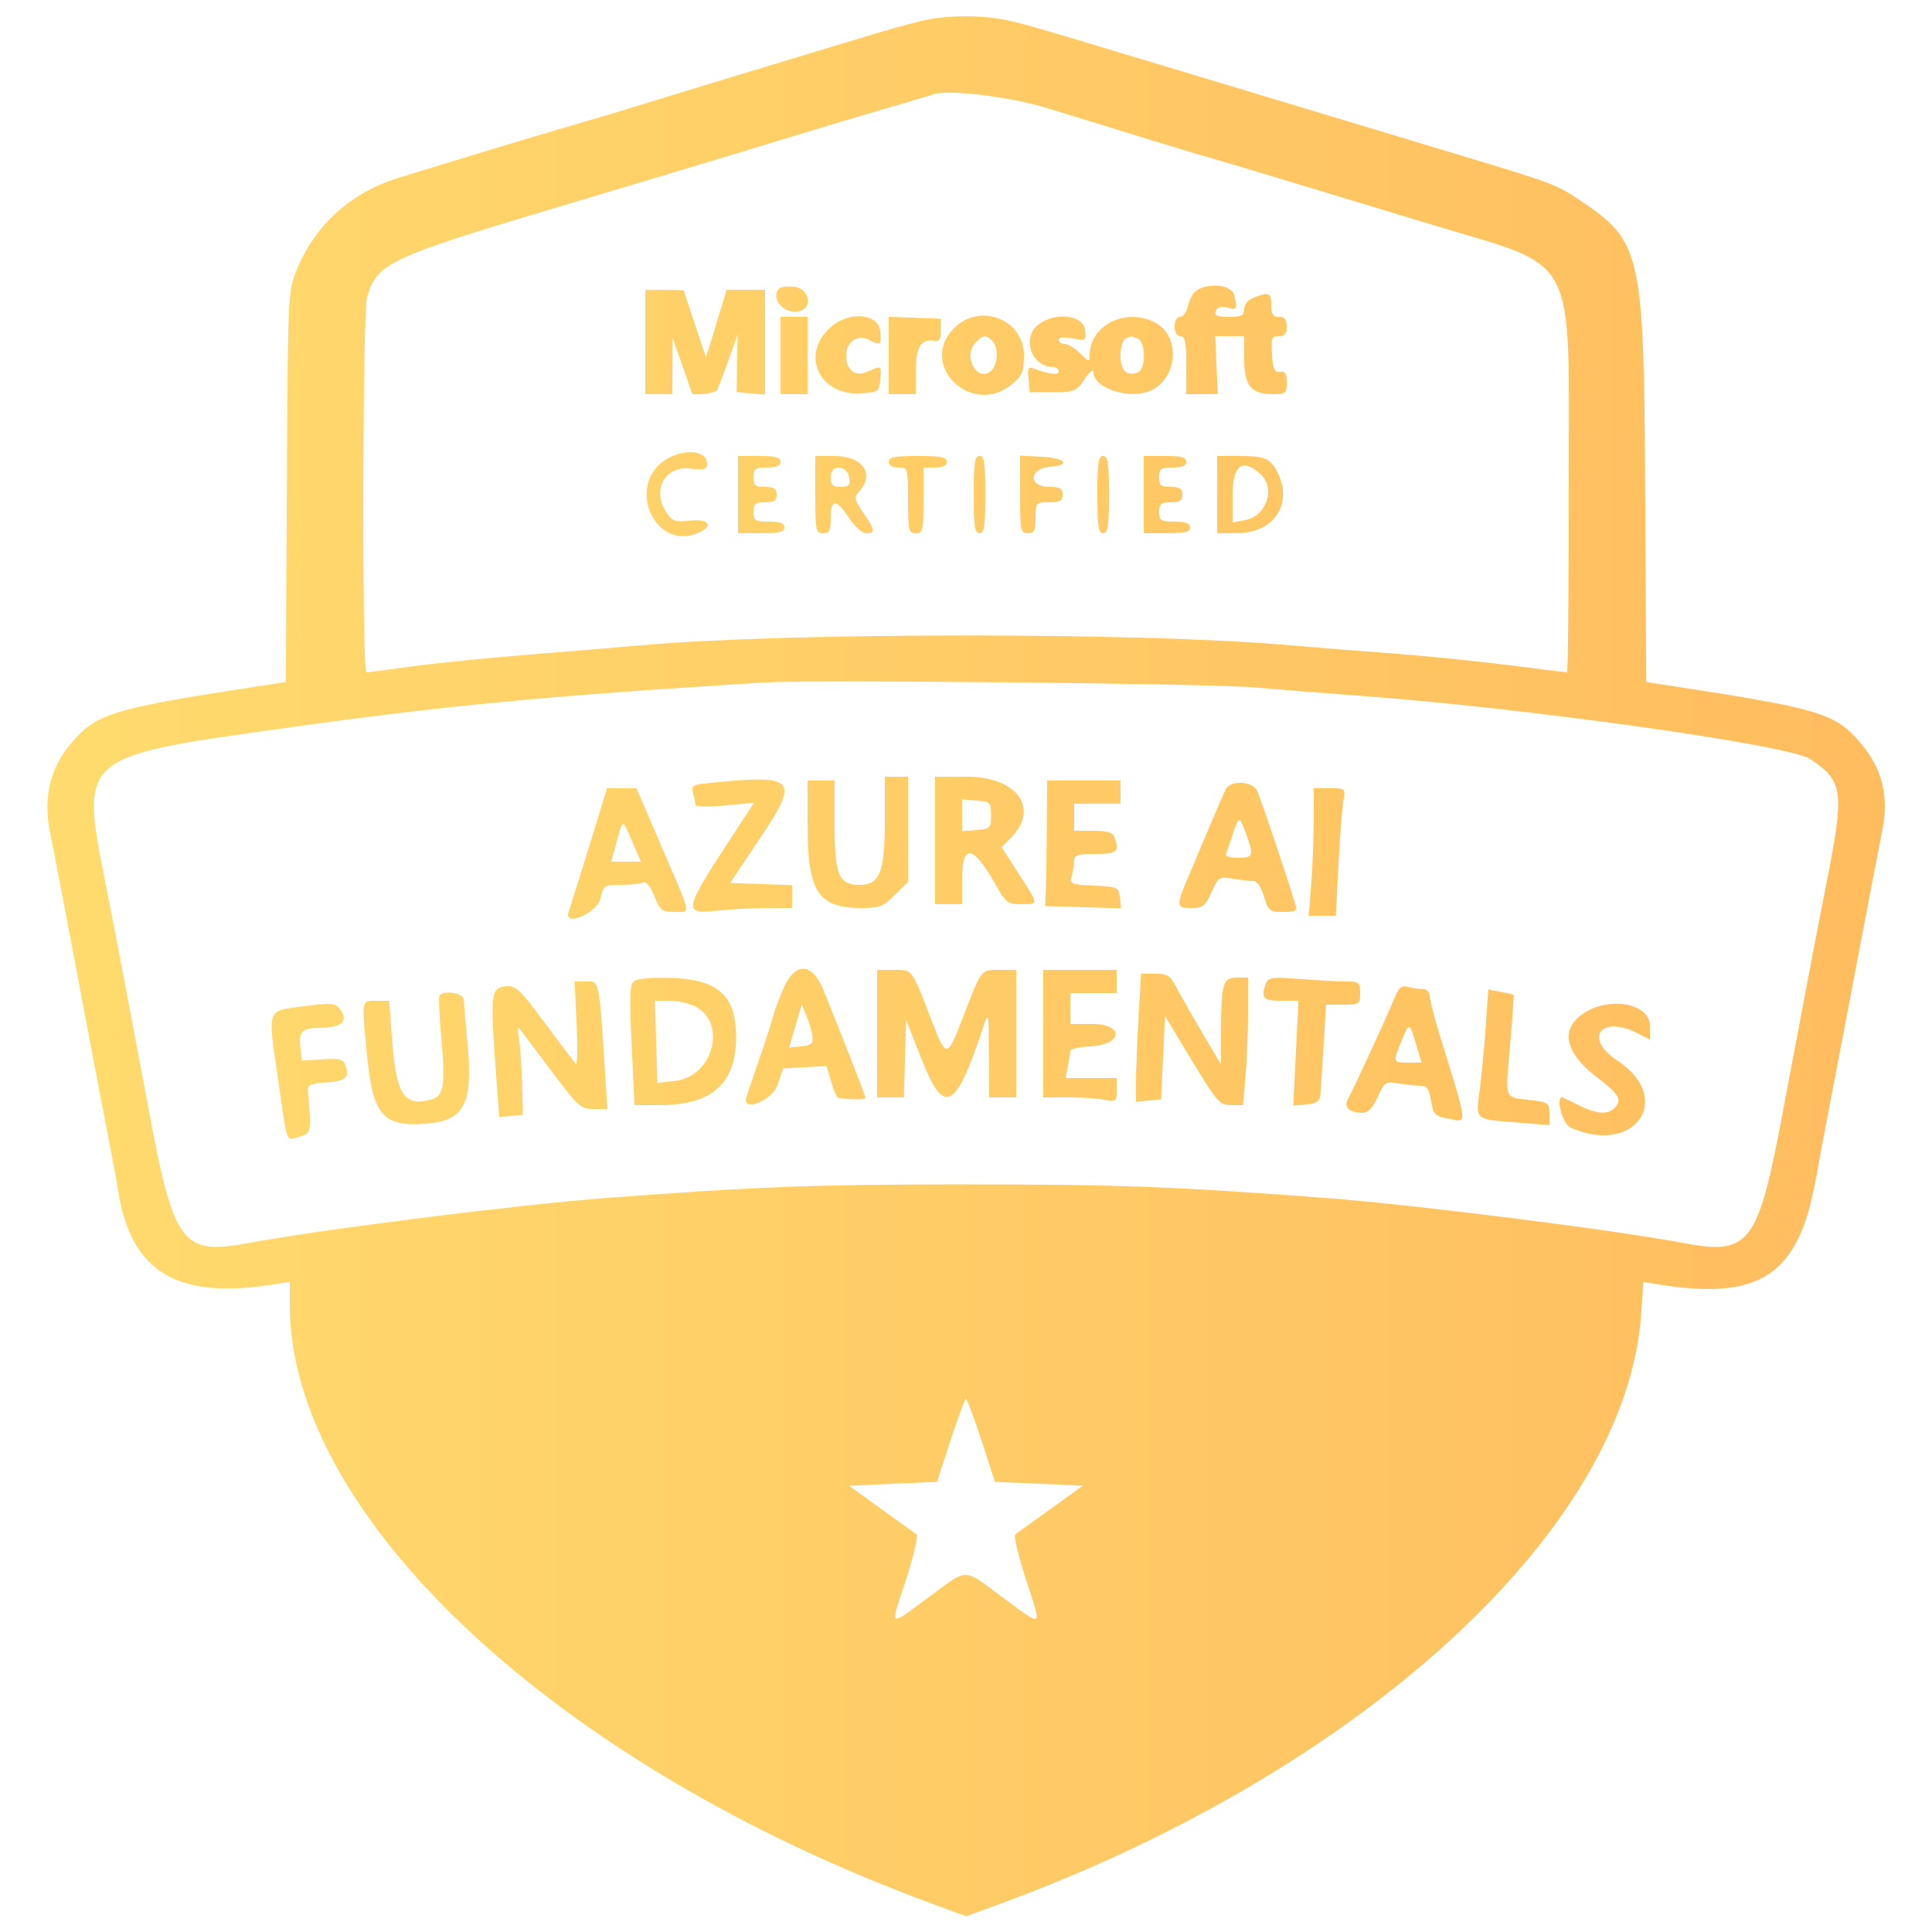 <svg id="svg" version="1.1" xmlns="http://www.w3.org/2000/svg" xmlns:xlink="http://www.w3.org/1999/xlink" width="400"
    height="400" viewBox="0, 0, 400,400">
    <defs>
        <linearGradient id="grad1" x1="0%" y1="0%" x2="100%" y2="0%">
        <stop offset="0%" stop-color="#FFDB6E" />
        <stop offset="100%" stop-color="#FFBC5E" />
        </linearGradient>
    </defs>
    <g id="svgg" fill="url(#grad1)" stroke="none">
        <path id="path0"
            d="M192.400 3.985 C 190.640 4.306,186.140 5.488,182.400 6.611 C 166.836 11.285,133.025 21.556,130.800 22.285 C 129.480 22.718,124.440 24.219,119.600 25.621 C 111.736 27.898,97.214 32.288,82.400 36.866 C 72.612 39.891,65.161 46.652,61.416 55.911 C 59.622 60.345,59.597 60.891,59.389 100.800 L 59.178 141.200 52.589 142.215 C 23.203 146.744,20.017 147.722,14.803 153.814 C 10.328 159.042,8.879 165.204,10.401 172.539 C 11.240 176.580,14.447 193.377,18.012 212.400 C 19.167 218.560,20.959 227.920,21.994 233.200 C 23.029 238.480,24.127 244.420,24.434 246.400 C 27.054 263.328,36.592 269.119,56.600 265.931 L 60.000 265.389 60.000 270.176 C 60.000 313.947,115.176 365.468,192.620 394.011 L 200.039 396.745 206.620 394.338 C 281.965 366.779,336.714 316.523,339.776 272.111 L 340.237 265.421 343.518 265.947 C 364.428 269.298,372.356 263.996,375.921 244.279 C 376.784 239.505,378.226 231.820,379.125 227.200 C 380.025 222.580,382.567 209.260,384.776 197.600 C 386.984 185.940,389.153 174.663,389.596 172.539 C 391.179 164.940,389.820 159.215,385.136 153.742 C 379.989 147.728,376.765 146.743,347.418 142.215 L 340.837 141.200 340.609 100.800 C 340.335 52.097,339.849 49.987,326.933 41.333 C 322.251 38.197,321.194 37.807,300.800 31.685 C 292.660 29.241,281.680 25.929,276.400 24.325 C 271.120 22.720,265.000 20.872,262.800 20.218 C 260.600 19.564,251.060 16.691,241.600 13.833 C 213.438 5.327,210.959 4.614,207.200 3.940 C 202.882 3.167,196.779 3.185,192.400 3.985 M216.800 22.380 C 221.420 23.800,230.240 26.517,236.400 28.417 C 242.560 30.317,248.860 32.216,250.400 32.637 C 252.865 33.310,272.063 39.096,296.400 46.499 C 327.233 55.878,324.789 51.119,324.796 101.800 C 324.798 122.370,324.634 139.200,324.431 139.200 C 324.227 139.200,318.557 138.503,311.831 137.650 C 305.104 136.798,294.200 135.711,287.600 135.235 C 281.000 134.758,271.820 134.028,267.200 133.611 C 237.051 130.889,163.418 130.881,132.800 133.597 C 128.180 134.007,117.448 134.899,108.951 135.579 C 100.454 136.260,89.681 137.353,85.012 138.008 C 80.342 138.664,76.224 139.200,75.861 139.200 C 74.909 139.200,75.037 65.021,75.995 61.572 C 77.947 54.545,80.547 53.312,115.200 42.976 C 131.878 38.002,153.305 31.544,163.600 28.389 C 169.760 26.501,178.760 23.810,183.600 22.410 C 188.440 21.010,192.760 19.723,193.200 19.550 C 196.023 18.440,209.077 20.005,216.800 22.380 M161.371 59.695 C 159.269 61.798,162.552 65.367,165.677 64.376 C 168.423 63.504,167.423 59.661,164.371 59.362 C 163.035 59.231,161.685 59.381,161.371 59.695 M247.863 60.029 C 247.127 60.458,246.288 61.887,245.999 63.205 C 245.710 64.522,244.961 65.600,244.336 65.600 C 243.658 65.600,243.200 66.405,243.200 67.600 C 243.200 68.844,243.653 69.600,244.400 69.600 C 245.360 69.600,245.600 70.800,245.600 75.600 L 245.600 81.600 248.863 81.600 L 252.126 81.600 251.863 75.598 L 251.600 69.596 254.600 69.598 L 257.600 69.600 257.600 74.276 C 257.600 79.834,259.013 81.600,263.463 81.600 C 266.202 81.600,266.400 81.436,266.400 79.165 C 266.400 77.290,266.078 76.784,265.000 76.965 C 263.857 77.157,263.555 76.504,263.356 73.400 C 263.139 70.020,263.294 69.600,264.756 69.600 C 265.976 69.600,266.400 69.084,266.400 67.600 C 266.400 66.133,265.973 65.600,264.800 65.600 C 263.556 65.600,263.200 65.067,263.200 63.200 C 263.200 60.595,262.765 60.397,259.652 61.580 C 258.382 62.063,257.600 62.978,257.600 63.980 C 257.600 65.334,257.080 65.600,254.425 65.600 C 251.938 65.600,251.350 65.341,251.709 64.406 C 252.019 63.597,252.786 63.367,254.083 63.692 C 256.108 64.200,256.270 63.890,255.496 61.000 C 254.968 59.031,250.539 58.467,247.863 60.029 M133.600 70.800 L 133.600 81.600 136.400 81.600 L 139.200 81.600 139.230 75.800 L 139.260 70.000 141.230 75.538 C 142.313 78.584,143.200 81.194,143.200 81.338 C 143.200 82.003,147.963 81.507,148.402 80.796 C 148.675 80.354,149.760 77.564,150.812 74.596 L 152.725 69.200 152.613 75.200 L 152.501 81.200 155.451 81.448 L 158.400 81.697 158.400 70.848 L 158.400 60.000 154.426 60.000 L 150.451 60.000 148.313 67.000 L 146.174 74.000 143.898 67.200 C 142.647 63.460,141.618 60.310,141.612 60.200 C 141.605 60.090,139.800 60.000,137.600 60.000 L 133.600 60.000 133.600 70.800 M161.600 73.600 L 161.600 81.600 164.400 81.600 L 167.200 81.600 167.200 73.600 L 167.200 65.600 164.400 65.600 L 161.600 65.600 161.600 73.600 M172.135 67.609 C 165.578 73.126,169.488 82.005,178.227 81.443 C 181.840 81.210,182.011 81.090,182.251 78.600 C 182.532 75.682,182.466 75.640,179.661 76.918 C 177.054 78.106,175.200 76.698,175.200 73.530 C 175.200 70.733,177.618 69.125,179.947 70.372 C 182.277 71.618,182.523 71.428,182.251 68.600 C 181.896 64.920,176.015 64.344,172.135 67.609 M184.000 73.597 L 184.000 81.600 186.800 81.600 L 189.600 81.600 189.600 76.898 C 189.600 71.915,190.672 70.096,193.341 70.551 C 194.484 70.746,194.800 70.280,194.800 68.400 L 194.800 66.000 189.400 65.797 L 184.000 65.594 184.000 73.597 M197.538 67.938 C 189.923 75.554,201.255 86.499,209.539 79.529 C 211.661 77.743,212.000 76.926,212.000 73.600 C 212.000 66.104,202.925 62.552,197.538 67.938 M214.956 67.221 C 211.433 69.992,213.590 76.000,218.108 76.000 C 218.709 76.000,219.200 76.399,219.200 76.887 C 219.200 77.735,217.162 77.503,214.016 76.295 C 212.907 75.870,212.726 76.239,212.941 78.492 L 213.200 81.200 217.968 81.200 C 222.497 81.200,222.828 81.064,224.568 78.482 C 225.618 76.923,226.400 76.301,226.400 77.024 C 226.400 80.567,234.385 82.942,238.653 80.669 C 243.985 77.829,244.287 69.431,239.153 66.776 C 233.020 63.604,225.600 67.341,225.600 73.601 C 225.600 74.984,225.415 74.943,223.636 73.164 C 222.556 72.084,221.116 71.200,220.436 71.200 C 219.756 71.200,219.200 70.824,219.200 70.364 C 219.200 69.838,220.262 69.727,222.063 70.065 C 224.846 70.587,224.918 70.538,224.663 68.301 C 224.306 65.178,218.390 64.519,214.956 67.221 M205.440 70.560 C 206.807 71.927,206.627 75.615,205.133 76.856 C 202.241 79.256,199.291 73.623,202.014 70.901 C 203.567 69.348,204.168 69.288,205.440 70.560 M235.535 70.086 C 237.232 70.737,237.285 76.443,235.600 77.089 C 233.278 77.980,232.000 76.735,232.000 73.581 C 232.000 71.891,232.446 70.354,233.000 70.130 C 233.550 69.908,234.061 69.698,234.135 69.663 C 234.209 69.628,234.839 69.819,235.535 70.086 M137.936 95.108 C 129.617 100.181,135.235 113.885,144.231 110.464 C 147.860 109.084,146.993 107.330,142.910 107.790 C 139.915 108.127,139.233 107.918,138.110 106.314 C 134.834 101.637,137.533 96.404,142.910 97.010 C 145.864 97.343,146.400 97.186,146.400 95.987 C 146.400 93.268,141.746 92.785,137.936 95.108 M152.800 102.400 L 152.800 110.400 157.600 110.400 C 161.333 110.400,162.400 110.133,162.400 109.200 C 162.400 108.333,161.511 108.000,159.200 108.000 C 156.320 108.000,156.000 107.800,156.000 106.000 C 156.000 104.311,156.373 104.000,158.400 104.000 C 160.267 104.000,160.800 103.644,160.800 102.400 C 160.800 101.156,160.267 100.800,158.400 100.800 C 156.373 100.800,156.000 100.489,156.000 98.800 C 156.000 97.048,156.347 96.800,158.800 96.800 C 160.756 96.800,161.600 96.438,161.600 95.600 C 161.600 94.679,160.578 94.400,157.200 94.400 L 152.800 94.400 152.800 102.400 M168.800 102.400 C 168.800 109.867,168.907 110.400,170.400 110.400 C 171.739 110.400,172.000 109.867,172.000 107.133 C 172.000 103.160,173.180 103.256,175.934 107.453 C 176.998 109.074,178.528 110.400,179.334 110.400 C 181.281 110.400,181.188 109.742,178.730 106.126 C 176.827 103.324,176.762 102.968,177.930 101.677 C 181.185 98.081,178.561 94.400,172.743 94.400 L 168.800 94.400 168.800 102.400 M184.000 95.600 C 184.000 96.347,184.756 96.800,186.000 96.800 C 187.976 96.800,188.000 96.880,188.000 103.600 C 188.000 109.867,188.125 110.400,189.600 110.400 C 191.075 110.400,191.200 109.867,191.200 103.600 L 191.200 96.800 193.600 96.800 C 195.200 96.800,196.000 96.400,196.000 95.600 C 196.000 94.640,194.800 94.400,190.000 94.400 C 185.200 94.400,184.000 94.640,184.000 95.600 M201.600 102.400 C 201.600 108.978,201.813 110.400,202.800 110.400 C 203.787 110.400,204.000 108.978,204.000 102.400 C 204.000 95.822,203.787 94.400,202.800 94.400 C 201.813 94.400,201.600 95.822,201.600 102.400 M211.200 102.360 C 211.200 109.867,211.306 110.400,212.800 110.400 C 214.133 110.400,214.400 109.867,214.400 107.200 C 214.400 104.076,214.467 104.000,217.200 104.000 C 219.467 104.000,220.000 103.695,220.000 102.400 C 220.000 101.105,219.467 100.800,217.200 100.800 C 212.846 100.800,213.028 97.010,217.400 96.648 C 221.890 96.277,220.654 94.835,215.609 94.560 L 211.200 94.320 211.200 102.360 M227.200 102.400 C 227.200 108.978,227.413 110.400,228.400 110.400 C 229.387 110.400,229.600 108.978,229.600 102.400 C 229.600 95.822,229.387 94.400,228.400 94.400 C 227.413 94.400,227.200 95.822,227.200 102.400 M236.800 102.400 L 236.800 110.400 241.600 110.400 C 245.333 110.400,246.400 110.133,246.400 109.200 C 246.400 108.333,245.511 108.000,243.200 108.000 C 240.320 108.000,240.000 107.800,240.000 106.000 C 240.000 104.311,240.373 104.000,242.400 104.000 C 244.267 104.000,244.800 103.644,244.800 102.400 C 244.800 101.156,244.267 100.800,242.400 100.800 C 240.373 100.800,240.000 100.489,240.000 98.800 C 240.000 97.048,240.347 96.800,242.800 96.800 C 244.756 96.800,245.600 96.438,245.600 95.600 C 245.600 94.679,244.578 94.400,241.200 94.400 L 236.800 94.400 236.800 102.400 M252.000 102.400 L 252.000 110.400 256.200 110.382 C 263.854 110.350,267.821 104.216,264.430 97.657 C 262.986 94.865,261.831 94.400,256.335 94.400 L 252.000 94.400 252.000 102.400 M175.856 99.000 C 176.064 100.466,175.730 100.800,174.056 100.800 C 172.381 100.800,172.000 100.419,172.000 98.744 C 172.000 96.009,175.463 96.238,175.856 99.000 M260.937 98.124 C 264.176 101.055,262.290 106.807,257.800 107.689 L 255.200 108.200 255.200 102.500 C 255.200 96.282,257.209 94.750,260.937 98.124 M259.600 142.315 C 264.880 142.777,274.600 143.548,281.200 144.028 C 315.396 146.515,370.457 154.232,374.782 157.144 C 381.721 161.814,381.946 163.664,378.003 183.600 C 376.156 192.935,373.138 208.770,369.158 230.000 C 363.946 257.810,362.313 259.951,348.336 257.321 C 333.785 254.582,292.458 249.384,274.400 248.021 C 243.260 245.670,231.071 245.210,200.000 245.210 C 168.929 245.210,156.740 245.670,125.600 248.021 C 107.542 249.384,66.215 254.582,51.664 257.321 C 37.687 259.951,36.054 257.810,30.842 230.000 C 26.697 207.887,23.822 192.825,21.985 183.600 C 16.576 156.433,16.250 156.728,58.176 150.855 C 92.459 146.052,111.945 144.189,158.000 141.312 C 167.895 140.694,250.381 141.508,259.600 142.315 M183.200 169.640 C 183.200 180.532,182.182 183.200,178.025 183.200 C 173.622 183.200,172.800 181.220,172.800 170.622 L 172.800 161.600 170.000 161.600 L 167.200 161.600 167.200 170.826 C 167.200 184.684,169.370 188.000,178.440 188.000 C 182.059 188.000,182.891 187.669,185.280 185.280 L 188.000 182.560 188.000 171.680 L 188.000 160.800 185.600 160.800 L 183.200 160.800 183.200 169.640 M193.600 174.000 L 193.600 187.200 196.400 187.200 L 199.200 187.200 199.200 182.000 C 199.200 174.512,201.502 174.917,206.168 183.224 C 208.225 186.886,208.636 187.198,211.400 187.199 C 215.114 187.200,215.131 187.411,210.881 180.841 L 207.362 175.401 209.262 173.501 C 215.368 167.391,210.603 160.800,200.080 160.800 L 193.600 160.800 193.600 174.000 M146.121 162.188 C 143.404 162.469,143.096 162.712,143.510 164.253 C 143.767 165.214,143.983 166.301,143.989 166.668 C 143.995 167.036,146.726 167.081,150.058 166.769 L 156.116 166.201 152.520 171.701 C 141.189 189.027,141.124 189.328,148.935 188.512 C 151.630 188.230,156.122 188.000,158.917 188.000 L 164.000 188.000 164.000 185.632 L 164.000 183.265 157.593 183.032 L 151.187 182.800 157.193 173.816 C 165.729 161.048,164.958 160.239,146.121 162.188 M216.750 170.600 C 216.722 175.550,216.632 181.400,216.550 183.600 L 216.400 187.600 224.256 187.830 L 232.112 188.059 231.856 185.830 C 231.609 183.681,231.416 183.591,226.517 183.360 C 221.719 183.133,221.461 183.021,221.906 181.360 C 222.166 180.392,222.383 178.970,222.389 178.200 C 222.398 177.038,223.147 176.800,226.800 176.800 C 231.313 176.800,231.876 176.292,230.714 173.265 C 230.363 172.350,229.146 172.000,226.314 172.000 L 222.400 172.000 222.400 169.200 L 222.400 166.400 227.200 166.400 L 232.000 166.400 232.000 164.000 L 232.000 161.600 224.400 161.600 L 216.800 161.600 216.750 170.600 M253.768 163.442 C 253.297 164.409,252.009 167.360,250.905 170.000 C 249.801 172.640,247.796 177.380,246.449 180.534 C 243.391 187.694,243.401 188.000,246.679 188.000 C 249.040 188.000,249.532 187.612,250.836 184.721 C 252.246 181.593,252.446 181.463,255.157 181.912 C 256.721 182.171,258.616 182.386,259.368 182.391 C 260.267 182.397,261.064 183.496,261.695 185.600 C 262.592 188.595,262.846 188.800,265.657 188.800 C 268.401 188.800,268.614 188.644,268.116 187.000 C 266.113 180.396,260.651 164.247,260.176 163.526 C 258.924 161.626,254.681 161.571,253.768 163.442 M122.803 172.600 C 121.215 177.770,119.395 183.594,118.758 185.543 C 118.121 187.491,117.600 189.223,117.600 189.391 C 117.600 191.669,123.651 188.767,124.254 186.200 C 124.934 183.305,125.080 183.200,128.414 183.200 C 130.314 183.200,132.391 183.000,133.030 182.755 C 133.828 182.448,134.596 183.323,135.489 185.555 C 136.661 188.485,137.060 188.800,139.594 188.800 C 143.091 188.800,143.332 190.074,137.091 175.553 L 131.782 163.200 128.735 163.200 L 125.689 163.200 122.803 172.600 M271.995 169.800 C 271.993 173.430,271.759 179.370,271.477 183.000 L 270.963 189.600 273.769 189.600 L 276.574 189.600 277.120 179.000 C 277.420 173.170,277.871 167.230,278.122 165.800 C 278.576 163.214,278.560 163.200,275.289 163.200 L 272.000 163.200 271.995 169.800 M205.200 168.800 C 205.200 171.458,205.048 171.613,202.200 171.848 L 199.200 172.097 199.200 168.800 L 199.200 165.503 202.200 165.752 C 205.048 165.987,205.200 166.142,205.200 168.800 M257.613 171.635 C 259.705 177.137,259.613 177.600,256.420 177.600 C 254.370 177.600,253.593 177.294,253.881 176.600 C 254.109 176.050,254.736 174.250,255.275 172.600 C 256.434 169.046,256.603 168.976,257.613 171.635 M131.051 174.600 L 132.710 178.400 129.630 178.400 L 126.550 178.400 127.371 175.400 C 129.081 169.149,128.707 169.230,131.051 174.600 M162.250 204.548 C 161.312 206.666,160.272 209.480,159.940 210.800 C 159.607 212.120,158.225 216.378,156.868 220.262 C 155.510 224.147,154.400 227.477,154.400 227.662 C 154.400 230.155,160.017 227.548,160.997 224.600 L 162.126 221.200 166.620 220.961 L 171.113 220.723 172.083 223.961 C 172.617 225.743,173.266 227.239,173.527 227.288 C 175.708 227.692,179.200 227.720,179.200 227.333 C 179.200 226.893,173.949 213.445,170.403 204.800 C 168.136 199.274,164.634 199.165,162.250 204.548 M181.600 214.000 L 181.600 227.200 184.372 227.200 L 187.144 227.200 187.372 219.171 L 187.600 211.143 190.768 219.208 C 195.491 231.233,197.847 229.987,203.639 212.400 C 204.642 209.354,204.696 209.633,204.746 218.200 L 204.800 227.200 207.600 227.200 L 210.400 227.200 210.400 214.000 L 210.400 200.800 206.928 200.800 C 203.015 200.800,203.321 200.388,199.112 211.303 C 196.113 219.081,195.887 219.081,192.888 211.303 C 188.679 200.388,188.985 200.800,185.072 200.800 L 181.600 200.800 181.600 214.000 M216.000 214.000 L 216.000 227.200 221.100 227.200 C 223.905 227.200,227.325 227.425,228.700 227.700 C 231.073 228.175,231.200 228.073,231.200 225.700 L 231.200 223.200 225.900 223.200 L 220.600 223.200 221.100 220.700 C 221.375 219.325,221.600 217.904,221.600 217.542 C 221.600 217.180,223.490 216.775,225.800 216.642 C 232.543 216.254,232.775 212.000,226.053 212.000 L 221.600 212.000 221.600 208.800 L 221.600 205.600 226.400 205.600 L 231.200 205.600 231.200 203.200 L 231.200 200.800 223.600 200.800 L 216.000 200.800 216.000 214.000 M235.726 210.600 C 235.441 215.550,235.206 221.513,235.204 223.851 L 235.200 228.101 237.800 227.851 L 240.400 227.600 240.800 218.976 L 241.200 210.352 246.773 219.576 C 251.982 228.197,252.510 228.800,254.856 228.800 L 257.365 228.800 257.883 222.679 C 258.167 219.313,258.400 213.373,258.400 209.479 L 258.400 202.400 256.093 202.400 C 253.200 202.400,252.827 203.628,252.807 213.200 L 252.792 220.400 248.789 213.600 C 246.587 209.860,244.183 205.630,243.445 204.200 C 242.302 201.984,241.671 201.600,239.174 201.600 L 236.244 201.600 235.726 210.600 M131.299 203.122 C 130.399 203.692,130.305 206.102,130.783 216.310 L 131.368 228.800 136.715 228.800 C 147.368 228.800,152.400 224.307,152.400 214.794 C 152.400 208.017,150.237 204.697,144.845 203.199 C 141.337 202.225,132.792 202.176,131.299 203.122 M262.127 203.557 C 260.967 206.582,261.491 207.200,265.220 207.200 L 268.841 207.200 268.296 218.060 L 267.751 228.920 270.475 228.660 C 272.512 228.466,273.240 227.996,273.360 226.800 C 273.448 225.920,273.752 221.330,274.037 216.600 L 274.554 208.000 278.077 208.000 C 281.458 208.000,281.600 207.903,281.600 205.600 C 281.600 203.361,281.399 203.200,278.600 203.195 C 276.950 203.193,272.687 202.964,269.127 202.686 C 263.463 202.245,262.589 202.354,262.127 203.557 M119.394 212.067 C 119.625 216.944,119.545 220.634,119.217 220.267 C 118.889 219.900,115.997 216.076,112.790 211.769 C 107.350 204.463,106.793 203.958,104.479 204.230 C 101.614 204.567,101.492 205.853,102.725 222.645 L 103.360 231.289 105.813 231.045 L 108.267 230.800 108.103 224.400 C 108.013 220.880,107.726 216.740,107.464 215.200 C 107.202 213.660,107.170 212.580,107.392 212.800 C 107.614 213.020,110.550 216.890,113.916 221.400 C 119.683 229.126,120.202 229.600,122.893 229.600 L 125.749 229.600 125.250 221.800 C 124.025 202.670,124.135 203.200,121.406 203.200 L 118.973 203.200 119.394 212.067 M288.582 206.936 C 287.060 210.688,280.262 225.432,279.098 227.507 C 278.126 229.240,279.292 230.367,282.079 230.388 C 283.275 230.396,284.182 229.459,285.236 227.121 C 286.646 223.993,286.846 223.863,289.557 224.312 C 291.121 224.571,293.164 224.786,294.098 224.791 C 295.449 224.798,295.897 225.434,296.293 227.910 C 296.742 230.717,297.072 231.073,299.677 231.562 C 303.974 232.368,304.123 233.920,297.983 213.952 C 296.892 210.406,296.000 206.896,296.000 206.152 C 296.000 205.402,295.377 204.795,294.600 204.789 C 293.830 204.783,292.441 204.574,291.512 204.325 C 290.132 203.955,289.598 204.430,288.582 206.936 M307.601 212.634 C 307.302 216.905,306.745 222.737,306.362 225.593 C 305.511 231.942,305.247 231.701,313.800 232.384 L 320.800 232.944 320.800 230.583 C 320.800 228.339,320.598 228.199,316.692 227.736 C 311.353 227.104,311.647 227.941,312.657 216.257 C 313.141 210.655,313.462 206.017,313.369 205.950 C 313.276 205.884,312.062 205.614,310.672 205.349 L 308.144 204.869 307.601 212.634 M90.970 206.200 C 90.792 206.530,90.978 210.536,91.384 215.103 C 92.256 224.913,91.892 226.996,89.188 227.675 C 83.535 229.093,82.009 226.656,81.140 214.824 L 80.581 207.200 77.890 207.200 C 74.769 207.200,74.846 206.732,76.008 218.685 C 77.203 230.972,79.351 233.384,88.425 232.631 C 96.194 231.987,98.002 228.391,96.788 216.000 C 96.378 211.820,96.034 207.770,96.022 207.000 C 96.000 205.573,91.678 204.889,90.970 206.200 M62.808 208.346 C 55.065 209.380,55.391 208.409,57.621 223.755 C 59.616 237.490,59.090 236.105,62.010 235.324 C 64.455 234.670,64.519 234.324,63.748 226.000 C 63.623 224.647,64.156 224.361,67.200 224.149 C 71.455 223.853,72.353 223.173,71.603 220.811 C 71.108 219.250,70.587 219.090,66.787 219.330 L 62.526 219.600 62.187 216.800 C 61.799 213.599,62.561 212.830,66.135 212.812 C 70.920 212.789,72.372 211.320,70.200 208.699 C 69.349 207.672,68.249 207.619,62.808 208.346 M143.943 208.370 C 150.608 211.817,147.648 222.895,139.827 223.777 L 136.107 224.196 135.853 215.696 L 135.600 207.197 138.640 207.198 C 140.312 207.199,142.698 207.727,143.943 208.370 M168.215 214.631 C 168.366 216.077,167.942 216.445,165.892 216.644 L 163.384 216.888 164.692 212.415 L 166.000 207.942 167.015 210.402 C 167.573 211.755,168.113 213.658,168.215 214.631 M328.221 209.578 C 322.912 212.815,323.807 217.853,330.607 223.022 C 335.288 226.580,335.943 227.737,334.240 229.440 C 332.846 230.834,330.372 230.621,326.800 228.800 C 325.074 227.920,323.558 227.200,323.431 227.200 C 322.030 227.200,323.529 232.693,325.129 233.422 C 338.361 239.451,346.808 227.482,334.883 219.600 C 327.724 214.868,331.508 210.022,339.240 214.021 L 341.600 215.241 341.600 212.401 C 341.600 207.898,333.708 206.233,328.221 209.578 M293.216 216.321 L 294.323 220.000 291.562 220.000 C 288.369 220.000,288.344 219.918,290.187 215.462 C 291.806 211.548,291.777 211.540,293.216 216.321 M203.200 298.215 L 206.000 306.800 215.090 307.200 L 224.180 307.600 217.534 312.400 C 213.879 315.040,210.584 317.410,210.212 317.667 C 209.840 317.924,210.803 322.042,212.351 326.817 C 215.773 337.374,216.163 337.044,207.668 330.783 C 199.173 324.522,200.680 324.527,192.212 330.737 C 183.775 336.924,184.243 337.325,187.649 326.817 C 189.197 322.042,190.147 317.924,189.759 317.667 C 189.371 317.410,186.069 315.040,182.421 312.400 L 175.789 307.600 184.895 307.200 L 194.000 306.800 196.800 298.215 C 198.340 293.493,199.780 289.630,200.000 289.630 C 200.220 289.630,201.660 293.493,203.200 298.215 "></path>
    </g>
</svg>